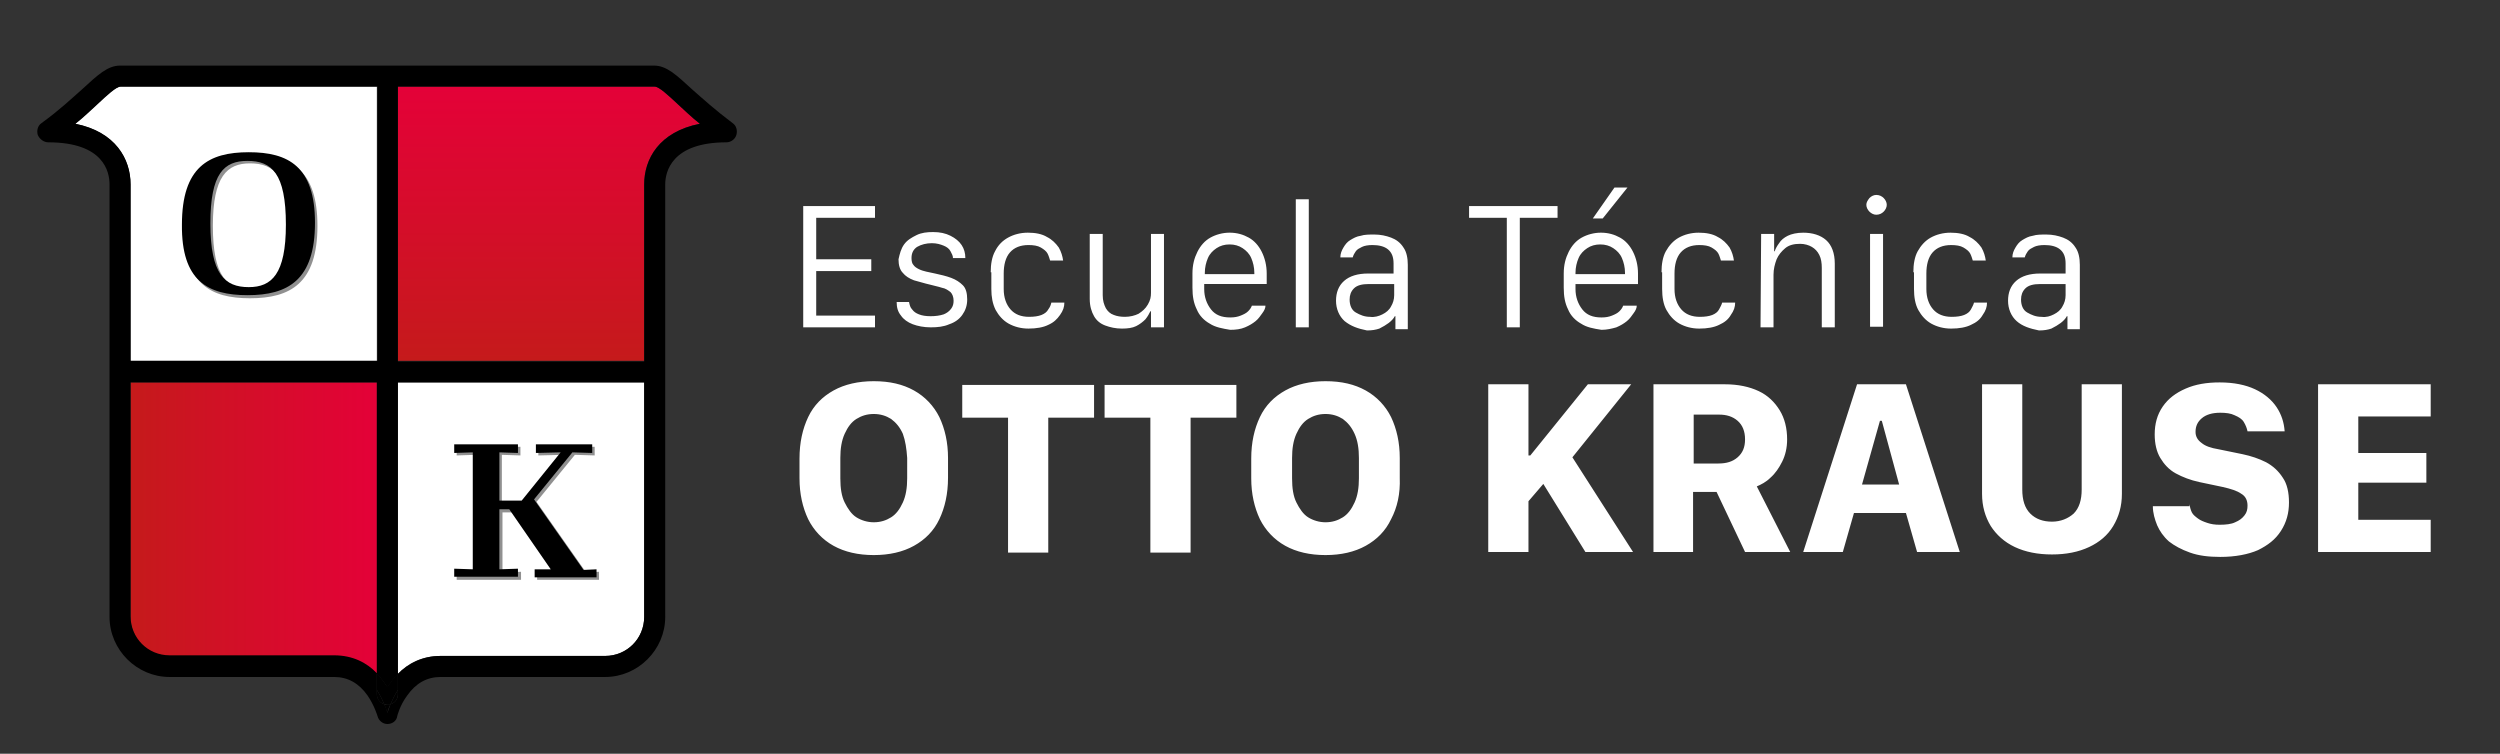 <svg xmlns="http://www.w3.org/2000/svg" id="Capa_1" x="0" y="0" viewBox="0 0 404 121.8" xml:space="preserve">
  <rect x="0" y="0" width="404" height="121.8" fill="#333333" stroke="none"/>
  <style>
    .st1{fill:#fff}
  </style>
  <path d="M62.1 113.8c.3.8.5 1.4.5 1.4s.1-.6.5-1.4c-.2 0-.3.1-.5.1s-.3 0-.5-.1zm-1.2-1.6c0 .8.5 1.4 1.2 1.6-.3-.7-.7-1.5-1.2-2.3v.7zm3.4 0v-.7c-.5.8-.9 1.6-1.2 2.3.7-.2 1.2-.8 1.2-1.6z"/>
  <path d="M62.6 111c-.5-.7-1-1.5-1.7-2.2v2.7c.5.8.9 1.6 1.2 2.3.2 0 .3.1.5.1s.3 0 .5-.1c.3-.7.7-1.5 1.2-2.3v-2.7c-.7.7-1.2 1.5-1.7 2.2z"/>
  <linearGradient id="SVGID_1_" gradientUnits="userSpaceOnUse" x1="21.147" y1="38.65" x2="60.903" y2="38.65" gradientTransform="matrix(1 0 0 -1 0 124)">
    <stop offset=".002" stop-color="#c51a1b"/>
    <stop offset="1" stop-color="#e40138"/>
  </linearGradient>
  <path d="M21.1 61.8v37.9c0 3.5 2.8 6.3 6.3 6.3H54c3 0 5.3 1.3 6.9 2.9V61.8H21.1z" fill="url(#SVGID_1_)"/>
  <path class="st1" d="M64.3 108.9c1.6-1.7 3.9-2.9 6.9-2.9h26.6c3.5 0 6.3-2.8 6.3-6.3V61.8H64.3v47.1z"/>
  <linearGradient id="SVGID_2_" gradientUnits="userSpaceOnUse" x1="88.7" y1="65.6" x2="88.7" y2="109.94" gradientTransform="matrix(1 0 0 -1 0 124)">
    <stop offset=".002" stop-color="#c51a1b"/>
    <stop offset="1" stop-color="#e40138"/>
  </linearGradient>
  <path d="M104.1 58.4V29.8c0-4.1 2.4-8.5 9-9.8-1.4-1.1-2.5-2.2-3.5-3.1-1.6-1.5-3.1-2.9-3.8-2.9H64.3v44.3h39.8v.1z" fill="url(#SVGID_2_)"/>
  <path class="st1" d="M60.9 14H19.4c-.7 0-2.2 1.4-3.8 2.9-1 .9-2.1 2-3.5 3.1 6.5 1.3 9 5.7 9 9.8v28.6h39.8V14z"/>
  <path d="M118.4 19.9c-2.8-2.1-4.9-4-6.6-5.5-2.5-2.3-4.1-3.8-6.1-3.8H19.4c-2 0-3.6 1.5-6.1 3.8-1.7 1.5-3.7 3.4-6.6 5.5-.6.4-.8 1.2-.6 1.9.3.7 1 1.2 1.7 1.2 9 0 9.9 4.8 9.9 6.8v69.9c0 5.3 4.4 9.7 9.7 9.7H54c2.2 0 4 1 5.4 3 1.1 1.6 1.6 3.3 1.6 3.3.2.8.9 1.3 1.6 1.3.8 0 1.5-.5 1.6-1.3 0 0 .4-1.7 1.6-3.3 1.4-2 3.2-3 5.4-3h26.6c5.3 0 9.7-4.4 9.7-9.7V29.8c0-2 1-6.8 9.9-6.8.7 0 1.4-.5 1.6-1.2.2-.7 0-1.5-.6-1.9zM12.2 20c1.4-1.1 2.5-2.2 3.5-3.1 1.6-1.5 3.1-2.9 3.8-2.9H61v44.3H21.1V29.8c0-4.1-2.4-8.5-8.9-9.8zm52.1 92.2c0 .8-.5 1.4-1.2 1.6-.3.8-.5 1.4-.5 1.4s-.1-.6-.5-1.4c-.7-.2-1.2-.9-1.2-1.6v-3.4c-1.6-1.7-3.9-2.9-6.9-2.9H27.4c-3.5 0-6.3-2.8-6.3-6.3V61.8h39.8v47.1c.7.7 1.2 1.4 1.7 2.2.5-.7 1-1.5 1.7-2.2V61.8h39.8v37.9c0 3.5-2.8 6.3-6.3 6.3H71.2c-3 0-5.3 1.3-6.9 2.9v3.3zm39.8-82.4v28.6H64.3V14h41.5c.7 0 2.2 1.4 3.8 2.9 1 .9 2.1 2 3.5 3.1-6.6 1.3-9 5.7-9 9.8z"/>
  <path d="M73.8 93.6v-1.3l3 .1V73.5l-3 .1v-1.4h10.3v1.4l-3-.1v7.8h3.6l6.3-7.8-4 .1v-1.4h9.1v1.4l-3.2-.1-6.2 7.6 8 11.4 2.1-.1v1.3h-10v-1.3l2.7.1-6.7-9.7h-1.6v9.7l3-.1v1.3H73.8v-.1zM40.4 48.2c6.5 0 10.9-2.4 10.9-11.7 0-9.1-4.3-11.4-10.7-11.4-6.5 0-10.8 2.4-10.8 11.7 0 9.1 4.2 11.4 10.6 11.4zm0-21.8c3.9 0 6.2 2 6.2 10.3 0 8-2.3 10.1-6 10.1-3.9 0-6.2-2.1-6.2-10.3 0-8 2.3-10.1 6-10.1z" fill="#909090"/>
  <path d="M40 47.7c6.5 0 10.9-2.4 10.9-11.7 0-9.1-4.3-11.4-10.7-11.4-6.5 0-10.8 2.4-10.8 11.7-.1 9.1 4.2 11.4 10.6 11.4zM40 26c3.9 0 6.2 2 6.2 10.3 0 8-2.3 10.1-6 10.1-3.9 0-6.2-2.1-6.2-10.3C34 28 36.2 26 40 26zm33.4 67.2v-1.3l3 .1V73.1l-3 .1v-1.4h10.3v1.4l-3-.1v7.8h3.6l6.3-7.8-4 .1v-1.4h9.1v1.4l-3.2-.1-6.2 7.6 8 11.4 2.1-.1v1.3h-10V92H89l-6.7-9.7h-1.6V92l3-.1v1.3H73.4z"/>
  <path class="st1" d="M151.8 83.9c-.9 1.9-2.3 3.3-4.1 4.3s-4 1.5-6.5 1.5-4.7-.5-6.5-1.5-3.2-2.5-4.1-4.3c-.9-1.9-1.4-4.1-1.4-6.6v-3.2c0-2.6.5-4.8 1.4-6.7.9-1.9 2.3-3.3 4.1-4.3 1.8-1 4-1.5 6.5-1.5 2.6 0 4.7.5 6.5 1.5 1.8 1 3.2 2.5 4.1 4.3.9 1.9 1.4 4.1 1.4 6.6v3.2c0 2.6-.5 4.8-1.4 6.7zm-5.9-13.8c-.5-1.1-1.1-1.8-1.9-2.4-.8-.5-1.7-.8-2.8-.8s-2 .3-2.8.8-1.4 1.3-1.9 2.4-.7 2.4-.7 3.9v3.3c0 1.6.2 2.9.7 3.9s1.1 1.9 1.9 2.4 1.8.8 2.8.8c1.1 0 2-.3 2.8-.8s1.4-1.3 1.9-2.4.7-2.4.7-3.9V74c-.1-1.5-.3-2.8-.7-3.9zm17 19.1V67.5h-7.4v-5.3h21.3v5.3h-7.4v21.8h-6.5v-.1zm23 0V67.5h-7.4v-5.3h21.3v5.3h-7.4v21.8h-6.5v-.1zm38.9-5.3c-.9 1.9-2.3 3.3-4.1 4.3s-4 1.5-6.5 1.5-4.7-.5-6.5-1.5-3.2-2.5-4.1-4.3c-.9-1.9-1.4-4.1-1.4-6.6v-3.2c0-2.6.5-4.8 1.4-6.7.9-1.9 2.3-3.3 4.1-4.3 1.8-1 4-1.5 6.5-1.5 2.6 0 4.7.5 6.5 1.5 1.8 1 3.2 2.5 4.1 4.3.9 1.9 1.4 4.1 1.4 6.6v3.2c.1 2.6-.4 4.8-1.4 6.7zm-5.9-13.8c-.5-1.1-1.1-1.8-1.9-2.4-.8-.5-1.7-.8-2.8-.8s-2 .3-2.8.8-1.4 1.3-1.9 2.4-.7 2.4-.7 3.9v3.3c0 1.6.2 2.9.7 3.9s1.1 1.9 1.9 2.4c.8.5 1.8.8 2.8.8 1.1 0 2-.3 2.8-.8s1.4-1.3 1.9-2.4.7-2.4.7-3.9V74c0-1.5-.2-2.8-.7-3.9zm35.2 3.8 9.8 15.3h-7.7l-6.8-11L247 81v8.2h-6.5V62.1h6.5v11.5h.3l9.3-11.5h7l-9.5 11.8zm30.1-10.7c1.5.7 2.6 1.8 3.4 3.1s1.2 2.9 1.2 4.7c0 1.4-.3 2.6-.8 3.6s-1.1 1.9-1.9 2.6c-.7.7-1.5 1.1-2.2 1.4l5.4 10.6H282l-4.6-9.7h-3.8v9.7h-6.4V62.1h11.5c2.2 0 4 .4 5.5 1.1zm-6.5 11.7c1.3 0 2.3-.3 3.1-1s1.2-1.6 1.2-2.9-.4-2.3-1.2-3c-.8-.7-1.8-1-3-1h-4.1v7.9h4zm13.7 14.3 8.7-27.1h7.9l8.7 27.1h-6.9l-1.8-6.3h-8.4l-1.8 6.3h-6.4zM303.8 68l-2.9 10.3h6L304.1 68h-.3zm31.3 15c.9-.9 1.3-2.2 1.3-3.9v-17h6.5v17.7c0 2-.5 3.7-1.4 5.2s-2.2 2.6-3.9 3.4c-1.7.8-3.7 1.2-6 1.2s-4.3-.4-6-1.2c-1.7-.8-3-2-3.9-3.4-.9-1.5-1.4-3.2-1.4-5.2V62.1h6.5v17c0 1.7.4 3 1.3 3.9s2.1 1.3 3.5 1.3 2.6-.5 3.5-1.3zm18.7-1.5c.1.4.2.9.4 1.3s.6.7 1 1 .9.5 1.5.7 1.2.3 2 .3c1 0 1.9-.1 2.5-.4.7-.3 1.1-.6 1.5-1.1s.5-1 .5-1.6c0-.8-.3-1.5-1-1.9-.7-.5-1.7-.8-3-1.1l-3.8-.8c-1.4-.3-2.7-.8-3.8-1.4-1.1-.6-1.9-1.5-2.5-2.5s-.9-2.3-.9-3.8c0-1.7.4-3.2 1.3-4.5s2.1-2.2 3.7-2.9 3.4-1 5.5-1c2.3 0 4.2.4 5.7 1.1 1.5.7 2.7 1.7 3.5 2.9.8 1.2 1.2 2.5 1.3 3.9h-6c-.1-.5-.3-1-.6-1.5s-.8-.8-1.5-1.1c-.6-.3-1.4-.4-2.3-.4-1.3 0-2.3.3-3 .9s-1 1.3-1 2.2c0 .7.3 1.3 1 1.8.6.5 1.5.8 2.7 1l3.9.8c1.4.3 2.6.7 3.8 1.3 1.1.6 2 1.4 2.7 2.5.7 1 1 2.4 1 4 0 1.7-.4 3.2-1.3 4.6s-2.1 2.3-3.7 3.1c-1.6.7-3.7 1.1-6.1 1.1-1.9 0-3.5-.2-4.9-.7s-2.5-1.1-3.4-1.8c-.9-.8-1.5-1.7-1.9-2.6-.4-1-.7-2-.7-3.1h5.9v-.3zm39 7.7h-18.2V62.1h18.2v5.2h-11.7v5.9h11V78h-11v6h11.7v5.2zM141.4 52.9h-11.6V33.3h11.6v1.9h-9.5v6.7h8.9v1.9h-8.9V51h9.5v1.9zm4.7-13.4c.5-.7 1.2-1.1 2-1.5s1.7-.5 2.7-.5c1.1 0 2 .2 2.8.6.8.4 1.4.9 1.8 1.5.4.6.6 1.3.6 2.1h-2c0-.4-.2-.7-.4-1.1-.2-.4-.6-.7-1.1-.9s-1.1-.4-1.9-.4c-.9 0-1.7.2-2.4.6-.6.4-.9 1-.9 1.8 0 .5.1.9.3 1.1.2.3.5.5.9.7s.8.3 1.2.4c.4.1.9.2 1.4.3.9.2 1.8.4 2.6.7s1.4.7 1.9 1.2.7 1.3.7 2.3-.3 1.8-.8 2.5-1.2 1.2-2.1 1.5c-.9.4-1.9.5-3 .5s-2.1-.2-2.9-.5c-.8-.3-1.5-.8-1.9-1.4-.5-.6-.7-1.3-.7-2.2h2c.1.5.2.9.5 1.2.3.4.6.6 1.1.8s1.1.3 1.9.3c.8 0 1.5-.1 2.1-.3.5-.2.9-.5 1.2-.9s.4-.8.4-1.3c0-.6-.2-1.1-.5-1.4-.4-.3-.8-.6-1.4-.7-.6-.2-1.2-.3-1.9-.5-.9-.2-1.8-.5-2.6-.7-.8-.3-1.4-.7-1.8-1.2-.5-.5-.7-1.3-.7-2.2.2-.9.4-1.7.9-2.4zm14 4.5c0-1.3.2-2.5.7-3.4.5-1 1.2-1.7 2.1-2.2.9-.5 2-.8 3.2-.8s2.3.2 3.1.7c.8.4 1.4 1 1.9 1.7.4.7.6 1.4.7 2.1h-2.1c-.1-.3-.2-.7-.4-1.1-.2-.4-.6-.7-1.1-1s-1.2-.4-2-.4c-1.3 0-2.3.4-3 1.2s-1 2-1 3.4v2.5c0 1.4.4 2.5 1.1 3.3s1.7 1.2 3 1.2c.8 0 1.5-.1 2-.3s.9-.5 1.1-.9c.3-.4.4-.7.5-1.1h2.1c0 .7-.2 1.3-.7 2s-1 1.2-1.9 1.6c-.8.4-1.9.6-3.2.6-1.2 0-2.3-.3-3.2-.8s-1.6-1.3-2.1-2.2c-.5-1-.7-2.1-.7-3.4V44h-.1zm27.9 8.9h-2v-2.6h-.1c-.2.4-.4.8-.8 1.3-.4.4-.9.8-1.5 1.1s-1.4.4-2.3.4c-1 0-1.9-.2-2.7-.5s-1.4-.8-1.8-1.5c-.4-.7-.7-1.6-.7-2.8V37.8h2.1v9.9c0 .9.2 1.5.5 2.1.3.5.7.9 1.3 1.1.5.2 1.1.3 1.8.3.8 0 1.6-.2 2.2-.5.6-.4 1.1-.8 1.5-1.5s.5-1.2.5-1.9v-9.5h2.1v15.1h-.1zm7.5-.6c-.9-.5-1.7-1.3-2.1-2.3-.5-1-.7-2.1-.7-3.5v-2.3c0-1.4.3-2.5.8-3.5s1.2-1.8 2.1-2.3c.9-.5 2-.8 3.1-.8 1.2 0 2.2.3 3.1.8.9.5 1.6 1.3 2.1 2.3s.8 2.2.8 3.5v1.7h-10.1v.8c0 1.3.4 2.4 1.1 3.3s1.7 1.3 3.1 1.3c.7 0 1.2-.1 1.7-.3s.9-.4 1.2-.7.5-.6.6-.9h2.2c0 .4-.2.8-.5 1.2s-.6.9-1.1 1.3c-.5.4-1 .7-1.7 1s-1.5.4-2.4.4c-1.2-.2-2.4-.4-3.3-1zm7.2-8v-.2c0-.9-.2-1.7-.5-2.4s-.8-1.2-1.4-1.6c-.6-.4-1.3-.6-2.1-.6s-1.5.2-2.1.6c-.6.4-1.1.9-1.4 1.6-.3.7-.5 1.5-.5 2.4v.2h8zm6.7-12.1h2.1v20.7h-2.1V32.2zm7.9 19.7c-.9-.8-1.4-2-1.4-3.3s.4-2.4 1.3-3.2c.9-.8 2.2-1.2 3.9-1.2h4.1v-1.6c0-1.1-.3-1.8-.9-2.3s-1.5-.7-2.5-.7c-.7 0-1.3.1-1.7.3s-.8.4-1 .7-.4.6-.5 1h-2c0-.6.2-1.1.5-1.6s.6-.9 1.1-1.2 1-.6 1.7-.7c.6-.2 1.4-.2 2.2-.2 1 0 1.9.2 2.7.5s1.5.8 2 1.6c.5.7.7 1.7.7 2.8v10.4h-2v-2.1h-.1c-.2.4-.6.8-1 1.1s-.9.6-1.5.9c-.6.2-1.2.3-2 .3-1.5-.3-2.6-.7-3.6-1.5zm6.1-1.1c.6-.3 1.1-.7 1.4-1.3.3-.5.5-1.1.5-1.8v-1.8h-4.1c-1.1 0-1.9.2-2.4.7s-.7 1.1-.7 1.8c0 .9.3 1.7 1 2.1s1.4.7 2.3.7c.7.1 1.4-.1 2-.4zm20.1 2.1V35.2h-6.1v-1.9h14.3v1.9h-6.1v17.7h-2.1zm12-.6c-.9-.5-1.7-1.3-2.1-2.3-.5-1-.7-2.1-.7-3.5v-2.3c0-1.4.3-2.5.8-3.5s1.2-1.8 2.1-2.3c.9-.5 2-.8 3.1-.8 1.2 0 2.2.3 3.1.8s1.6 1.3 2.1 2.3.8 2.2.8 3.5v1.7h-10.1v.8c0 1.3.4 2.4 1.1 3.3.7.9 1.7 1.3 3.1 1.3.7 0 1.2-.1 1.7-.3s.9-.4 1.2-.7.5-.6.6-.9h2.2c0 .4-.2.8-.5 1.2s-.6.9-1.1 1.3c-.5.4-1 .7-1.7 1-.7.2-1.5.4-2.4.4-1.3-.2-2.4-.4-3.3-1zm7.1-8v-.2c0-.9-.2-1.7-.5-2.4s-.8-1.2-1.4-1.6c-.6-.4-1.3-.6-2.1-.6s-1.5.2-2.1.6c-.6.4-1.1.9-1.4 1.6-.3.7-.5 1.5-.5 2.4v.2h8zm-1.7-14h2.1l-4 5h-1.6l3.5-5zm7.6 13.7c0-1.3.2-2.5.7-3.4s1.2-1.7 2.1-2.2 2-.8 3.2-.8 2.3.2 3.1.7c.8.4 1.4 1 1.9 1.7.4.7.6 1.4.7 2.1h-2.1c-.1-.3-.2-.7-.4-1.1-.2-.4-.6-.7-1.1-1s-1.2-.4-2-.4c-1.3 0-2.3.4-3 1.2s-1 2-1 3.4v2.5c0 1.4.4 2.5 1.1 3.3s1.7 1.2 3 1.2c.8 0 1.5-.1 2-.3s.9-.5 1.1-.9.4-.7.5-1.1h2.1c0 .7-.2 1.3-.7 2-.4.7-1 1.2-1.9 1.6-.8.4-1.9.6-3.2.6-1.2 0-2.3-.3-3.2-.8-.9-.5-1.6-1.3-2.1-2.2s-.7-2.1-.7-3.4V44h-.1zm16.1-6.2h2.1v2.8h.1c.1-.4.4-.9.7-1.3.3-.5.8-.9 1.4-1.2s1.5-.5 2.5-.5c1.5 0 2.8.4 3.7 1.2.9.8 1.4 2.1 1.4 3.8v10.3h-2.1v-9.6c0-.8-.1-1.5-.4-2.1s-.7-1-1.2-1.3-1.2-.5-1.9-.5c-1 0-1.8.2-2.4.7s-1.1 1.1-1.4 1.8c-.3.8-.5 1.6-.5 2.5v8.5h-2.1l.1-15.1zm17.5-5.8c.3-.3.7-.5 1.1-.5.5 0 .9.2 1.2.5s.5.7.5 1.1-.2.8-.5 1.1-.7.5-1.2.5c-.4 0-.8-.2-1.1-.5s-.5-.7-.5-1.1.2-.7.5-1.1zm.1 5.8h2.1v15h-2.1v-15zm7 6.2c0-1.3.2-2.5.7-3.4s1.2-1.7 2.1-2.2 2-.8 3.2-.8 2.3.2 3.1.7c.8.4 1.4 1 1.9 1.7.4.7.6 1.4.7 2.1h-2.1c-.1-.3-.2-.7-.4-1.1-.2-.4-.6-.7-1.1-1s-1.2-.4-2-.4c-1.3 0-2.3.4-3 1.2s-1 2-1 3.4v2.5c0 1.4.4 2.5 1.1 3.3s1.7 1.2 3 1.2c.8 0 1.5-.1 2-.3s.9-.5 1.1-.9.4-.7.5-1.1h2.1c0 .7-.2 1.3-.7 2-.4.7-1 1.2-1.9 1.6-.8.4-1.9.6-3.2.6-1.2 0-2.3-.3-3.2-.8-.9-.5-1.6-1.3-2.1-2.2s-.7-2.1-.7-3.4V44h-.1zm16.7 7.9c-.9-.8-1.4-2-1.4-3.3s.4-2.4 1.3-3.2 2.2-1.2 3.9-1.2h4.1v-1.6c0-1.1-.3-1.8-.9-2.3s-1.5-.7-2.5-.7c-.7 0-1.3.1-1.7.3-.4.2-.8.4-1 .7s-.4.6-.5 1h-2c0-.6.2-1.1.5-1.6s.6-.9 1.1-1.2 1-.6 1.7-.7c.6-.2 1.4-.2 2.2-.2 1 0 1.9.2 2.7.5.8.3 1.5.8 2 1.6.5.7.7 1.7.7 2.8v10.4h-2v-2.1h-.1c-.2.4-.6.8-1 1.1s-.9.6-1.5.9c-.6.2-1.2.3-2 .3-1.5-.3-2.7-.7-3.6-1.5zm6-1.1c.6-.3 1.1-.7 1.4-1.3.3-.5.5-1.1.5-1.8v-1.8h-4.1c-1.1 0-1.9.2-2.4.7s-.7 1.1-.7 1.8c0 .9.3 1.7 1 2.1s1.4.7 2.3.7c.8.1 1.4-.1 2-.4z"/>
</svg>
